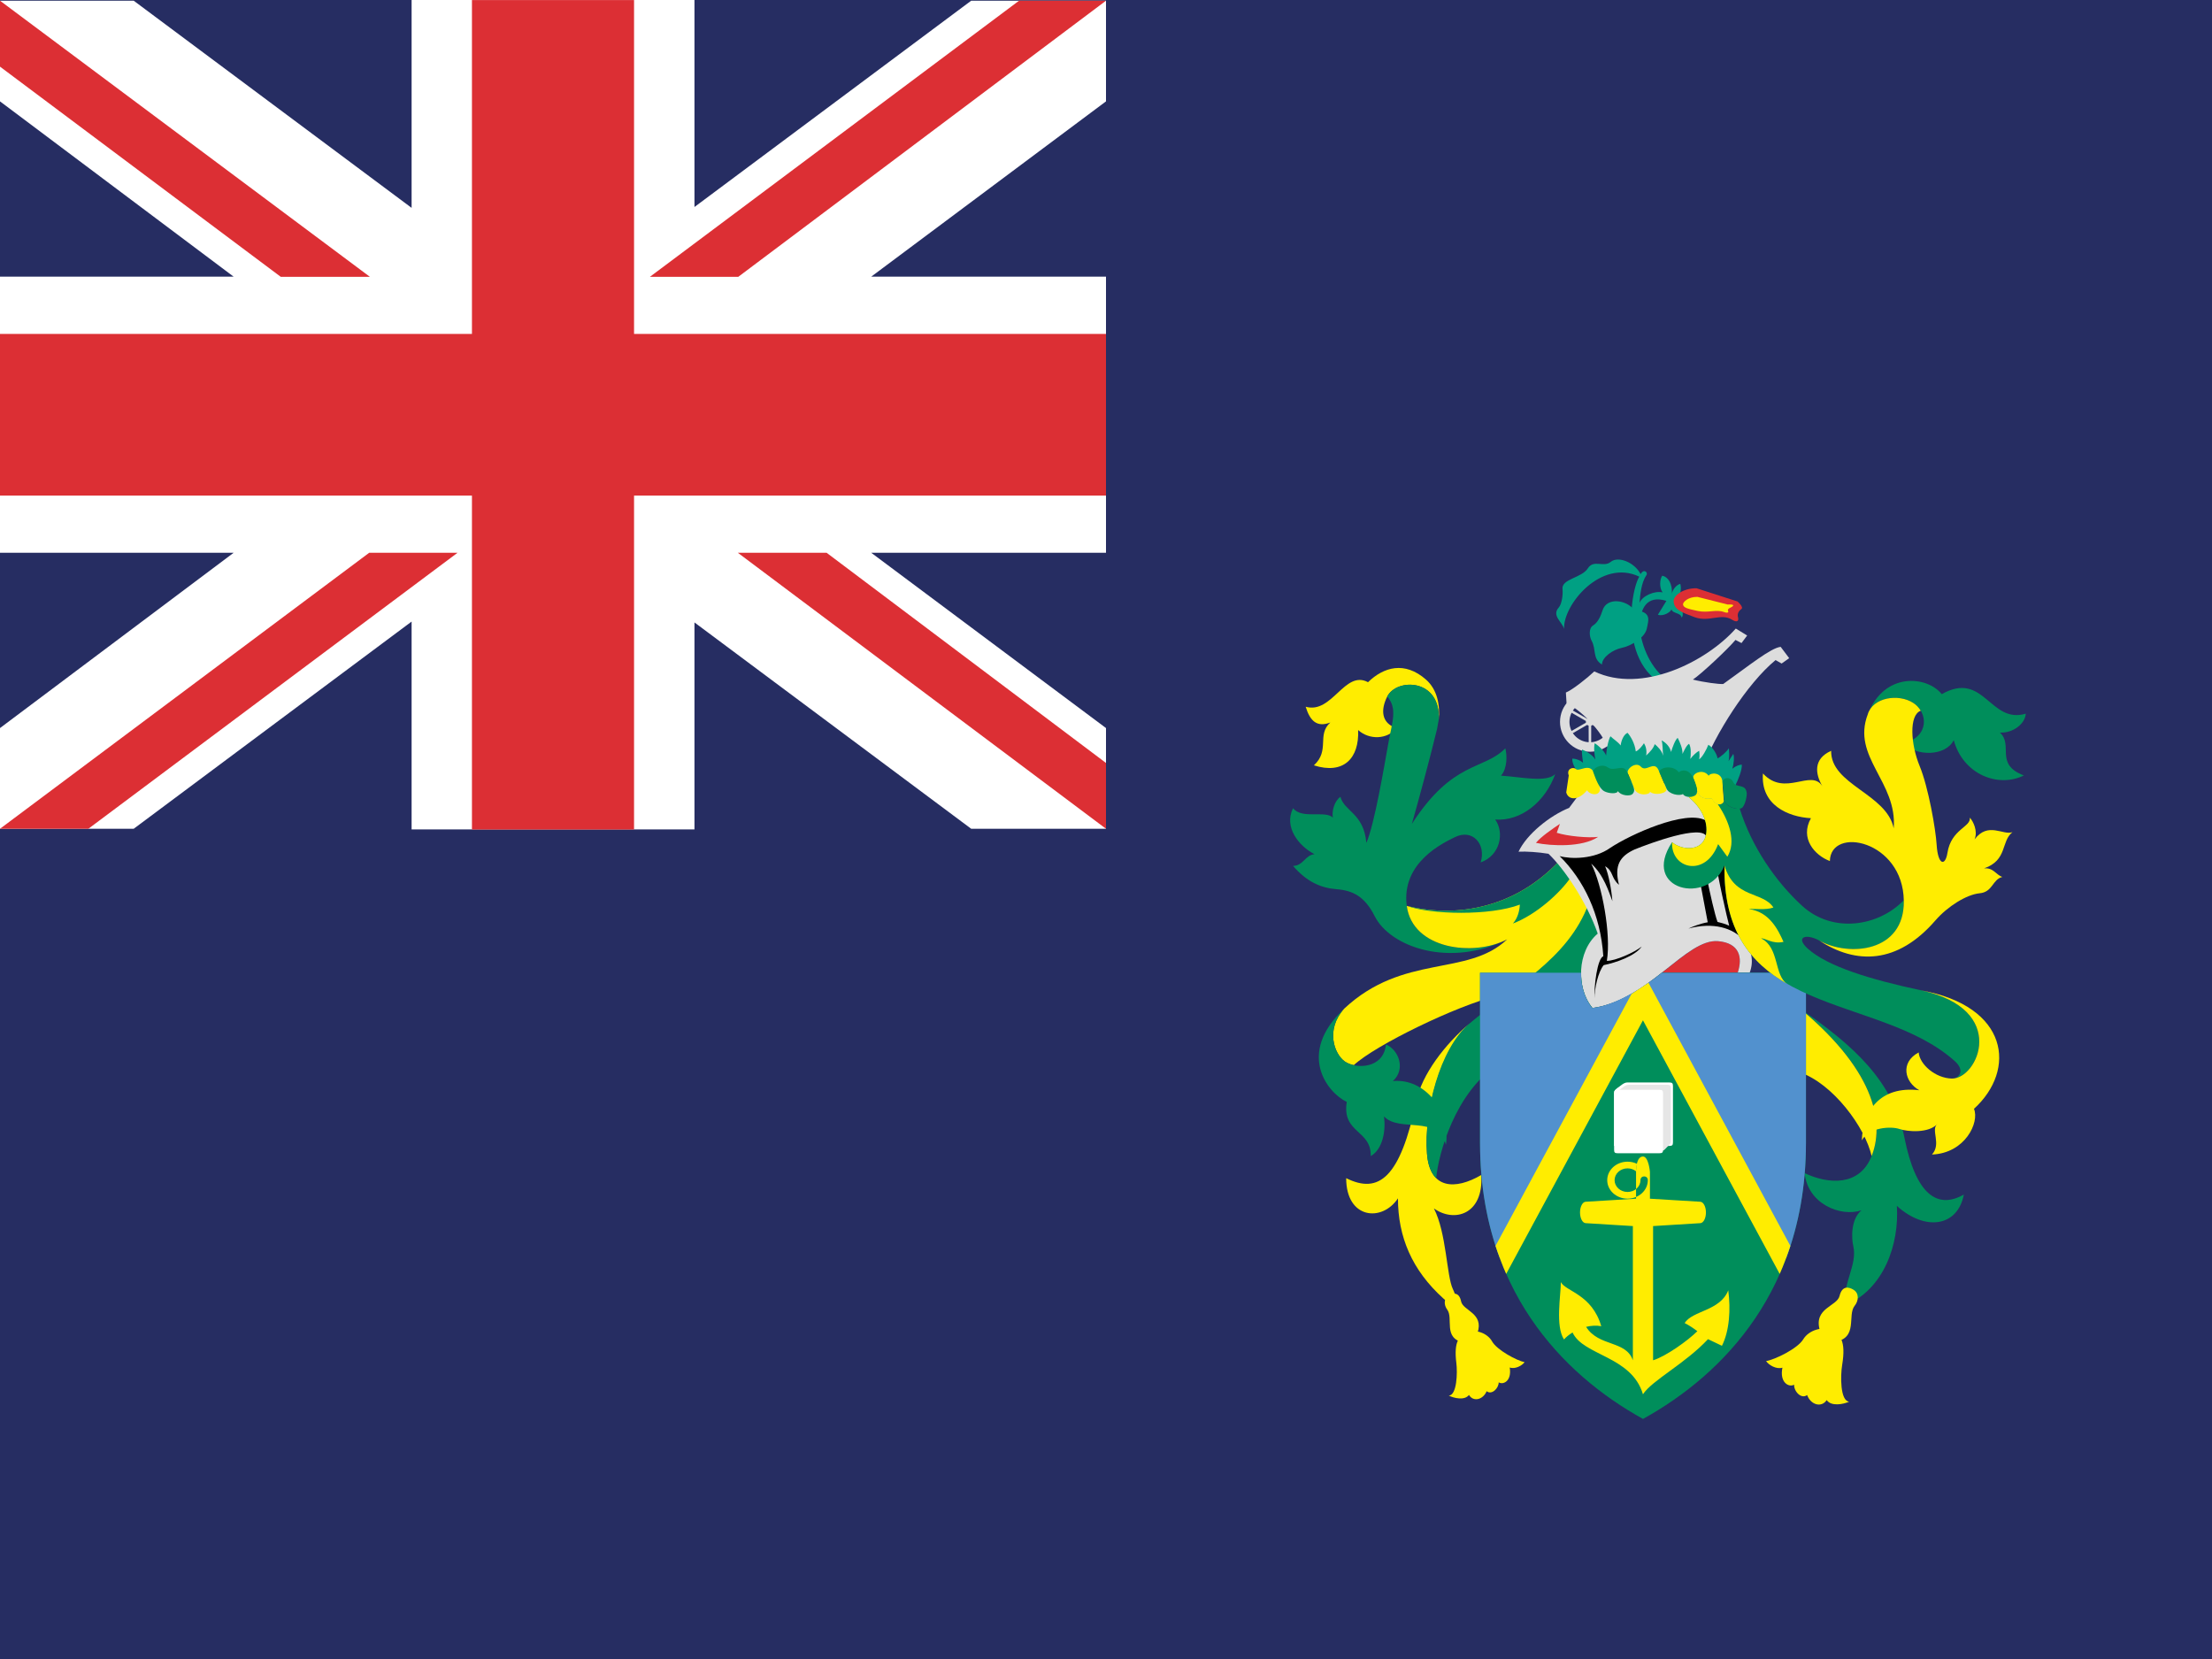 <svg xmlns="http://www.w3.org/2000/svg" width="64" height="48"><path fill="#262D62" d="M0 0h64v48h-64z"/><path fill="#fff" d="M32 .02h-3.9l-8.007 5.969v-5.989h-8.184v6.014l-8.041-5.994h-3.868v2.913l6.759 5.071h-6.759v7.99h6.759l-6.759 5.071v2.914h3.868l8.041-5.995v6.014h8.184v-5.989l8.007 5.97h3.9v-2.914l-6.792-5.071h6.792v-7.99h-6.792l6.792-5.071z"/><path fill="#DC2F34" d="M29.485.02l-10.681 7.989h2.557l10.639-7.989zM32 23.979l-10.651-7.985h2.568l8.083 6.081zM10.702 8.009l-10.702-7.989v1.908l8.123 6.081zM10.681 15.994l-10.681 7.985h2.556l10.681-7.985zM32 9.662h-13.655v-9.66h-4.69v9.66h-13.655v4.678h13.655v9.66h4.69v-9.66h13.655z"/><path fill="#FFED00" d="M42.514 29.616c-.702.596-1.373 1.463-1.537 2.247-.463 2.207-1.078 2.698-2.028 2.225 0 1.185 1.041 1.276 1.498.584 0 1.111.404 2.076 1.315 2.898.384.347.457.109.274-.273s-.183-1.622-.549-2.334c.585.42 1.444.183 1.371-.967-.749.438-1.493.421-1.571-.62-.092-1.221.386-2.994 1.227-3.76zm-.889-8.782c.049-.438-.045-.888-.365-1.17-.619-.545-1.228-.364-1.679.074-.677-.365-1.035.929-1.804.71.129.419.33.602.713.456-.401.365 0 .802-.475 1.24.858.273 1.315-.201 1.28-1.021.328.292.84.273 1.113-.055-.457-.146-.458-.543-.273-.912.274-.547 1.562-.526 1.49.678z"/><path fill="#008E5B" d="M43.608 27.177c-.969.511-2.741.291-2.906-.967s1.06-1.823 1.389-1.987c.514-.256.914.201.749.729.566-.201.694-.857.421-1.24.749.054 1.443-.511 1.736-1.313-.264.25-.979.081-1.569.043.183-.201.181-.59.125-.791-.621.638-1.517.346-2.704 2.188.183-.638.529-1.915.731-2.754l.045-.252c.072-1.204-1.214-1.225-1.488-.678.301.338.144.733.035 1.332-.128.711-.401 2.353-.639 2.9-.074-.857-.641-.912-.75-1.332-.165.109-.256.401-.22.602-.2-.219-.896.055-1.151-.273-.273.547.165 1.094.621 1.331-.264.019-.328.338-.621.338.394.456.795.638 1.262.675.466.036.813.21 1.097.774.456.912 2.197 1.504 3.837.675z"/><path fill="#FFED00" d="M46.02 26.064c-.548 1.514-2.046 2.589-2.723 2.753-1.15.279-3.497 1.417-4.128 2.001-.099-.021-.191-.058-.258-.104-.311-.219-.566-.93-.019-1.531 1.719-1.604 3.563-.912 4.716-2.006-.969.511-2.741.291-2.906-.967 1.041.274 2.924.292 4.423-1.312.2.218.785.912.895 1.166z"/><path fill="#008E5B" d="M42.514 29.616c-.867.735-1.318 2.539-1.227 3.76.025.341.121.571.266.712.063-.692.547-2.483 1.781-3.282 1.041-.675 2.668-2.188 3.271-3.921-.109-.311-.292-.528-.639-.747-.598 1.633-2.2 2.419-3.452 3.478zm2.949-4.254c-.312.465-1.015 1.104-1.69 1.358.146-.164.191-.374.201-.547-.859.328-2.577.292-3.271.036 1.041.274 2.924.292 4.423-1.312.145.165.273.31.337.465zm-6.57 3.821c-1.396 1.305-.475 2.443.073 2.698-.146.912.713.803.694 1.568.348-.2.439-.729.384-1.148.439.474 1.554-.055 1.791.82.146-.966-.604-1.933-1.535-1.842.384-.346.165-.911-.2-1.058-.073.712-.878.712-1.188.492-.311-.218-.567-.929-.019-1.53z"/><path fill="#FFED00" d="M41.917 37.479c-.152.087-.141.283-.046.41.192.255-.135.833.485.957.183.037.323-.074.393-.282.192-.574-.421-.639-.475-.911-.055-.273-.229-.247-.357-.174zm.521 1.076c-.204.095-.383.229-.301.886.034.271.018.929-.22.938.146.072.457.15.585-.019.123.205.402.146.512-.108.146.117.348-.083.348-.257.128.082.384-.035.319-.428.155.055.356-.055.43-.155-.229-.046-.804-.355-.941-.602-.138-.246-.494-.364-.732-.255z"/><path d="M39.272 20.113c.092-.137.194-.264.309-.375m3.168 2.789c.161-.092.406-.102.679-.084m-.926 17.917c-.064-.091-.087-.474-.041-.706m.553.598c-.101-.078-.292-.343-.324-.575m.671.318c-.128-.059-.438-.46-.507-.72m.827.292c-.15-.032-.611-.333-.804-.652" fill="none"/><path fill="#DC2F34" d="M50.278 28.142c.146-.438.055-.855-.567-.91-.48-.043-1.003.425-1.622.91h2.189z"/><path fill="#ddd" d="M50.441 27.189c.234.261.312.61.184.952h-.347c.146-.438.055-.855-.567-.91-.929-.081-2.01 1.714-3.636 1.933-.476-.564-.45-1.642.152-2.152-.311-.897-.97-1.883-1.426-2.31-.298-.048-.643-.072-.865-.06.238-.511.915-1.048 1.463-1.267l.273-.366c.055-.702 3.399-.374 4.112.064.001.785.311 3.406.657 4.116z"/><path d="M46.389 27.668c-.08-1.216-.572-2.216-1.264-2.898.328.091 1.004.091 1.462-.237.603-.401 2.174-1.103 2.75-.802.046.1.073.328.037.474-.138-.365-1.654.2-2.084.374-.411.191-.594.447-.448 1.021-.237-.201-.155-.393-.401-.538.101.237.183.666.211 1.012-.093-.246-.257-.774-.613-1.085.312.603.58 2.047.452 2.812.247 0 .791-.241 1.01-.415-.191.274-.745.466-1.101.538-.16.192-.271.685-.261.957-.028-.337.079-1.158.25-1.213zm4.052-.479c-.302-.336-.866-.518-1.589-.323.11-.054.348-.146.558-.182l-.229-1.213.201-.082c.101.492.229 1.058.311 1.285.064.019.21.046.338.11-.055-.192-.366-1.568-.356-1.715l.274-.146c.11.75.283 1.834.492 2.266z"/><path fill="#DC2F34" d="M46.239 24.213c-.273.037-.887-.018-1.197-.118l.091-.258c-.191.127-.557.376-.693.55.438.091 1.343.136 1.799-.174z"/><path d="M46.228 27.012c.102.291.168.572.176.821m-1.005-4.458c-.165.241-.31.5-.357.72.311.1.924.155 1.197.118m-1.437.489l.323.068c.328.091 1.004.091 1.462-.237.457-.328 1.699-1.35 3.106-1.459m-5.254 1.313c.438.091 1.344.136 1.8-.174 1.061-.72 2.083-1.14 3.106-1.194" fill="none"/><path fill="#008E5B" d="M52.105 29.201c1.535 1.057 2.668 2.078 2.997 3.719.329 1.642.95 2.079 1.718 1.642-.184.948-1.134 1.058-1.938.328.073 1.095-.365 2.407-1.498 2.882-.073-.656.361-1.177.238-1.715-.056-.236-.074-.784.237-1.039-.604.201-1.554-.183-1.646-1.076.695.328 1.59.384 1.938-.492.348-.876.203-2.371-2.046-4.249z"/><path fill="#FFED00" d="M52.105 29.201c2.248 1.878 2.394 3.373 2.047 4.248-.183-.82-1.114-2.097-2.083-2.425l.036-1.823z"/><path fill="#008E5B" d="M48.085 28.144h4.167v4.923c0 4.194-2.339 6.674-4.715 7.987-2.376-1.313-4.715-3.793-4.715-7.987v-4.923h2.924c.005.255.027.638.329 1.021.69-.068 1.471-.584 2.01-1.021z"/><path fill="#5291CE" d="M48.085 28.144h4.167v4.923c0 1.267-.214 2.376-.576 3.345l-4.139-7.575-4.139 7.575c-.363-.969-.576-2.078-.576-3.345v-4.923h2.924c-.01.52.183.829.319 1.021.586-.056 1.39-.512 2.02-1.021z"/><path fill="#FFED00" d="M47.696 28.435l4.105 7.613c-.073.223-.206.586-.309.81l-3.956-7.337-3.957 7.337c-.103-.224-.235-.587-.309-.81l3.935-7.29.491-.323zm1.722 10.311l.403.192c.22-.438.255-1.058.183-1.605-.237.602-1.041.584-1.261.948.135.067.261.155.367.234-.274.273-.916.732-1.281.842v-3.911l-.091-.729v-.809s-.037-.446-.201-.446c-.165 0-.201.264-.201.446v.809l-.092.729v3.911c-.2-.583-.987-.384-1.353-.967.143-.035.293-.046.439-.019-.274-.929-1.024-1.002-1.17-1.275 0 .383-.164 1.275.092 1.659.057-.068.144-.139.247-.202.311.675 1.707.677 2.037 1.788.265-.407 1.216-.882 1.882-1.595zm-1.881-3.254l1.653-.102c.093 0 .168-.138.168-.31 0-.17-.075-.31-.168-.31l-1.653-.1-1.654.1c-.093 0-.168.14-.168.31 0 .172.075.31.168.31l1.654.102zm-.201-1.603c-.065-.053-.151-.085-.246-.085-.207 0-.375.153-.375.342s.168.341.375.341c.206 0 .374-.152.374-.341 0-.146.213-.146.213 0 0 .295-.263.535-.587.535s-.588-.24-.588-.535c0-.296.264-.535.588-.535.097 0 .188.021.269.06l-.023.218z"/><path d="M45.883 35.391c.093 0 .168-.138.168-.31 0-.17-.075-.31-.168-.31m.138.62c.093 0 .168-.138.168-.31 0-.17-.075-.31-.168-.31m.903.683c.111 0 .202-.166.202-.373 0-.205-.091-.372-.202-.372m.209.762c.117 0 .212-.174.212-.39 0-.215-.095-.39-.212-.39m.701.786c.119 0 .214-.177.214-.396 0-.217-.095-.394-.214-.394m.222.777c.117 0 .212-.172.212-.383s-.095-.381-.212-.381m.982.696c.094 0 .171-.141.171-.315 0-.174-.077-.315-.171-.315m-3.538 3.788c.113-.069.247-.129.392-.163m3.327.201l-.108-.076m.307.23c.256-.274.47-.584.586-.938" fill="none"/><path fill="#fff" d="M46.7 31.624c0-.089.072-.128.159-.191.103-.077.144-.114.237-.114h1.199c.088 0 .109.023.109.105v1.627c0 .082-.021.104-.109.104h-1.595v-1.548"/><path fill="#E6E6E6" d="M47.998 33.297c.158 0 .13-.003.24-.114.116-.114.104-.104.104-.21v-1.488c0-.076-.019-.099-.102-.099h-1.109c-.087 0-.125.034-.22.107-.08.061-.146.096-.146.179v1.625h1.233z"/><path fill="#fff" d="M48.117 33.263c0 .082-.021.104-.11.104h-1.199c-.088 0-.107-.022-.107-.104v-1.627c0-.082.02-.105.107-.105h1.199c.09 0 .11.023.11.105v1.627z"/><path fill="#008E5B" d="M54.042 20.667c.476-1.24 1.719-1.112 2.139-.583 1.225-.693 1.39.875 2.431.565-.019.292-.365.565-.749.547.402.365-.165.912.693 1.24-.73.365-1.754-.018-2.028-1.021-.237.474-1.096.474-1.443.091.749-.201.695-.894.274-1.167-.424-.276-1.171-.164-1.317.328zm-3.706 2.73c.341 1.098 1.046 2.118 1.806 2.812.878.803 2.202.603 2.942-.164.019 1.527-1.566 1.646-2.448 1.167-.389-.211-.703-.1-.329.237.566.511 1.806.891 3.271 1.203 2.56.548 1.646 2.571.896 2.553.215-.004.391-.229.082-.505-2.221-1.993-6.734-1.208-6.661-5.658-.476 1.167-2.431.712-1.517-.674.292.237.804.255.95-.11.113-.283.039-.777-.474-1.201.085-.007.266 0 .247-.209.023.124.135.306.423.244.082.13.169.215.285.168.023-.009.092-.043.063-.173.024.242.313.329.464.31z"/><path fill="#FFED00" d="M52.636 27.213c1.06.693 2.258.692 3.362-.583.348-.401.896-.748 1.279-.785.384-.035.365-.4.658-.473-.184-.056-.256-.274-.53-.247.686-.237.483-.784.822-1.048-.274.1-.704-.311-1.097.209.101-.237-.036-.52-.137-.629.037.274-.539.329-.648 1.021-.062.389-.274.364-.312-.237-.026-.44-.237-1.66-.492-2.279-.257-.62-.315-1.471.032-1.599-.053-.088-.125-.167-.216-.225-.424-.276-1.17-.164-1.316.328-.475 1.24.859 1.951.75 3.3-.201-1.003-1.828-1.258-1.81-2.243-.53.237-.456.675-.256 1.021-.329-.51-1.078.328-1.717-.365-.074.912.729 1.258 1.388 1.294-.328.583.11 1.076.548 1.24.019-1.021 2.117-.602 2.139 1.149.02 1.498-1.589 1.626-2.447 1.151zm2.941 1.44c2.56.548 1.646 2.571.896 2.553-.478-.011-.932-.41-.96-.756-.548.292-.401.865.019 1.094-1.151-.137-1.636.62-1.663 1.45.21-.384.85-.411 1.087-.329.238.082.851.128 1.097-.146-.201.173.128.574-.155.885.96-.037 1.38-.931 1.215-1.322 1.242-1.131 1.005-2.973-1.536-3.429zm-1.948 8.664c.168.104.146.322.034.46-.226.277.114.938-.583 1.048-.205.032-.357-.098-.426-.333-.189-.649.497-.693.57-.996s.266-.266.405-.179zm-.627 1.179c.224.114.418.271.297 1-.05.302-.061 1.037.204 1.059-.166.074-.517.146-.651-.046-.147.223-.456.146-.567-.146-.168.127-.383-.105-.376-.3-.146.086-.427-.057-.338-.492-.176.055-.396-.076-.473-.191.257-.041.913-.361 1.076-.631.164-.269.567-.386.828-.253z"/><path d="M52.852 40.509c.075-.1.117-.525.076-.788m-.644.642c.116-.082.342-.368.388-.626m-.764.326c.146-.061.51-.494.598-.781m-.936.289c.169-.029.697-.345.926-.692" fill="none"/><path fill="#FFED00" d="M49.895 25.043c-.031 1.87.748 2.815 1.826 3.431-.401-.239-.228-1.06-.767-1.324.128-.009.329.173.648.101-.155-.348-.411-.876-1.005-.948.156-.019.493.036.713-.046-.31-.476-1.132-.248-1.415-1.214zm-.196-1.777c-.064-.022-.121-.088-.175-.174-.288.062-.399-.121-.423-.244.019.21-.163.202-.248.208.515.425.588.918.475 1.202-.146.365-.658.347-.95.11-.037.775.968 1.03 1.333.055l.266.365c.261-.419.064-1.021-.278-1.522z"/><path fill="#00A083" d="M48.094 19.563c-.457-.419-.666-1.122-.648-1.522.019-.401.183-.839.768-.656l-.246.401c.155.055.365-.073.393-.155.036.128.273.091.292.237.092-.073-.009-.428-.146-.501.1-.054.155-.337.109-.474-.092.019-.229.146-.256.329.046-.146-.01-.511-.266-.565-.072.1-.091.347.01.483-.237-.054-.585.101-.667.301.019-.242.051-.586.2-.802.051-.073-.072-.201-.169-.028-.178-.346-.653-.529-.863-.355s-.493-.082-.666.191c-.175.274-.762.303-.731.593.019.173-.023.441-.109.538-.211.237.1.41.155.62-.037-.693 1.068-2.043 2.175-1.514-.101.173-.188.519-.221.939-.045.62.047 1.495.649 2.006l.237-.066z"/><path fill="#DC2F34" d="M48.424 17.394c-.007-.164.278-.377.661-.374l1.188.383s.188.164.11.219c-.078.055-.124.137-.097.237.027.101-.02.166-.169.073-.329-.205-.658.082-1.092-.077-.375-.139-.592-.215-.601-.461z"/><path fill="#ddd" d="M46.541 21.697c-.183-.574-.877-1.204-1.216-1.35l-.019-.31c.184-.073.622-.42.822-.611 1.371.657 3.235-.273 4.094-1.24l.329.201-.164.219-.174-.091c-.21.255-.995.992-1.232 1.147.319.081.756.136.876.129.768-.547 1.371-1.04 1.663-1.076l.247.328-.219.155-.175-.1c-.822.675-1.754 2.152-2.12 3.137-.51-.11-2.337-.037-2.712-.538z"/><path d="M48.981 19.662l-.284-.099c-.146.137-.512.256-.978.273m-1.105 1.661c-.124-.679.072-1.432.42-1.66.759.502 2.057.502 2.823-.045m-3.243 1.349c.585-.018 1.854.082 2.165.127.312.045.832.173.758.328" fill="none"/><path fill="none" d="M47.06 20.874l-.168.168-.168-.168.168-.168z"/><path fill="#00A083" d="M47.281 17.649c-.211-.292-.789-.384-.914.009-.055.173-.137.355-.273.438-.138.082-.105.331-.046.438.146.265.018.52.302.693 0-.21.31-.429.575-.483.265-.055.667-.292.722-.556.054-.266.146-.484-.366-.539z"/><path fill="#ddd" d="M45.966 20.274h.072l.002.499.043.023.431-.248.037.063-.433.25.002.049.431.249-.037.063-.434-.248-.042.026v.496h-.072l-.002-.499-.043-.023-.431.248-.037-.063.433-.25-.002-.049-.431-.249.037-.063.433.248.042-.026.001-.496zm.65 1.221c-.156.158-.374.255-.614.255-.479 0-.866-.387-.866-.864s.388-.864.866-.864c.28 0 .53.133.689.34-.046.108-.098.353-.101.463-.031-.297-.282-.53-.589-.53-.327 0-.592.265-.592.591 0 .326.265.59.592.59.272 0 .51-.191.578-.442.001.108.003.369.037.461z"/><path fill="#00A083" d="M45.637 22.317c-.056-.064-.156-.237-.146-.365.082-.009.237.045.311.118-.009-.091-.046-.292-.027-.383.101.037.311.155.384.292-.019-.091-.055-.328-.019-.474.109.064.292.237.329.355.009-.183.073-.483.128-.557.082.083.21.155.293.265.018-.146.091-.319.2-.365.083.091.211.301.238.538.082-.027.191-.164.237-.237.046.073.091.2.063.355.101-.091.22-.219.247-.329.073.055.21.192.247.338-.019-.119-.01-.329-.046-.447.137.073.246.2.273.337.037-.127.119-.355.192-.41.073.146.146.319.138.465.045-.091.118-.255.191-.292.063.1.055.319.036.438.064-.091.184-.201.256-.237.009.055.019.164 0 .246.083-.045.22-.292.265-.419.128.064.256.283.266.392.092-.037.273-.201.329-.292 0 .063.027.237-.01.374l.138-.21c.036.091.009.31-.027.429.082-.073.201-.119.273-.119.01.155-.1.429-.2.629-.878-.243-2.715-.335-4.559-.435z"/><path fill="#FFED00" d="M48.695 17.487c-.004-.067.146-.219.415-.218l.88.222c.26-.017.132.067.077.09-.055.022-.087.056-.067.097s-.015.068-.118.03c-.23-.084-.461.034-.765-.032-.263-.057-.415-.088-.422-.189zm-2.775 5.377c-.274.328-.549.273-.604.063l.073-.492c-.073-.182.119-.264.21-.182.092.082.384-.183.512.091s.229.465.155.575-.292.055-.346-.055zm1.178-.492c-.051-.12.233-.352.38-.187.146.164.374-.178.502.082l.233.542c.064.146-.347.223-.475.096.018.086-.355.154-.457-.091l-.183-.442zm1.9.15c-.068-.127.266-.31.439-.077.046-.096.374-.114.397.164l.041.552c.009.109-.201.209-.352-.068-.271.054-.393-.096-.425-.255l-.1-.316z"/><path d="M46.098 22.34c-.041-.091.233-.273.42-.137.188.137.447-.118.558.128.225.497.237.533.169.629s-.361.059-.434-.073c-.015.091-.266.076-.397.005-.151-.082-.257-.388-.316-.552zm1.923.023c-.064-.142.365-.264.553-.019.096-.086.306-.091.424.178.119.269.138.42.051.488-.062.048-.282.087-.356-.036-.1.064-.411.009-.479-.164l-.193-.447zm1.818.269c-.009-.127.225-.187.312 0s.364.019.389.328c.004.059-.033.287-.12.397-.086.109-.511 0-.539-.233l-.042-.492z" fill="#008E5B"/><path d="M45.92 22.864c-.101-.137-.237-.355-.411-.119m1.302.142c-.06-.077-.137-.205-.165-.305m1.092.323c-.064-.045-.16-.137-.211-.232m.128-.247c.16.019.271.169.32.237s.155.191.237.206m.48.105l-.123-.228m.005-.402l.128.214m.822.534c-.073-.137-.188-.269-.283-.314m.246-.187c.01.269.37.287.384.479m.279-.438c.036.068.05.137.055.25" fill="none"/></svg>